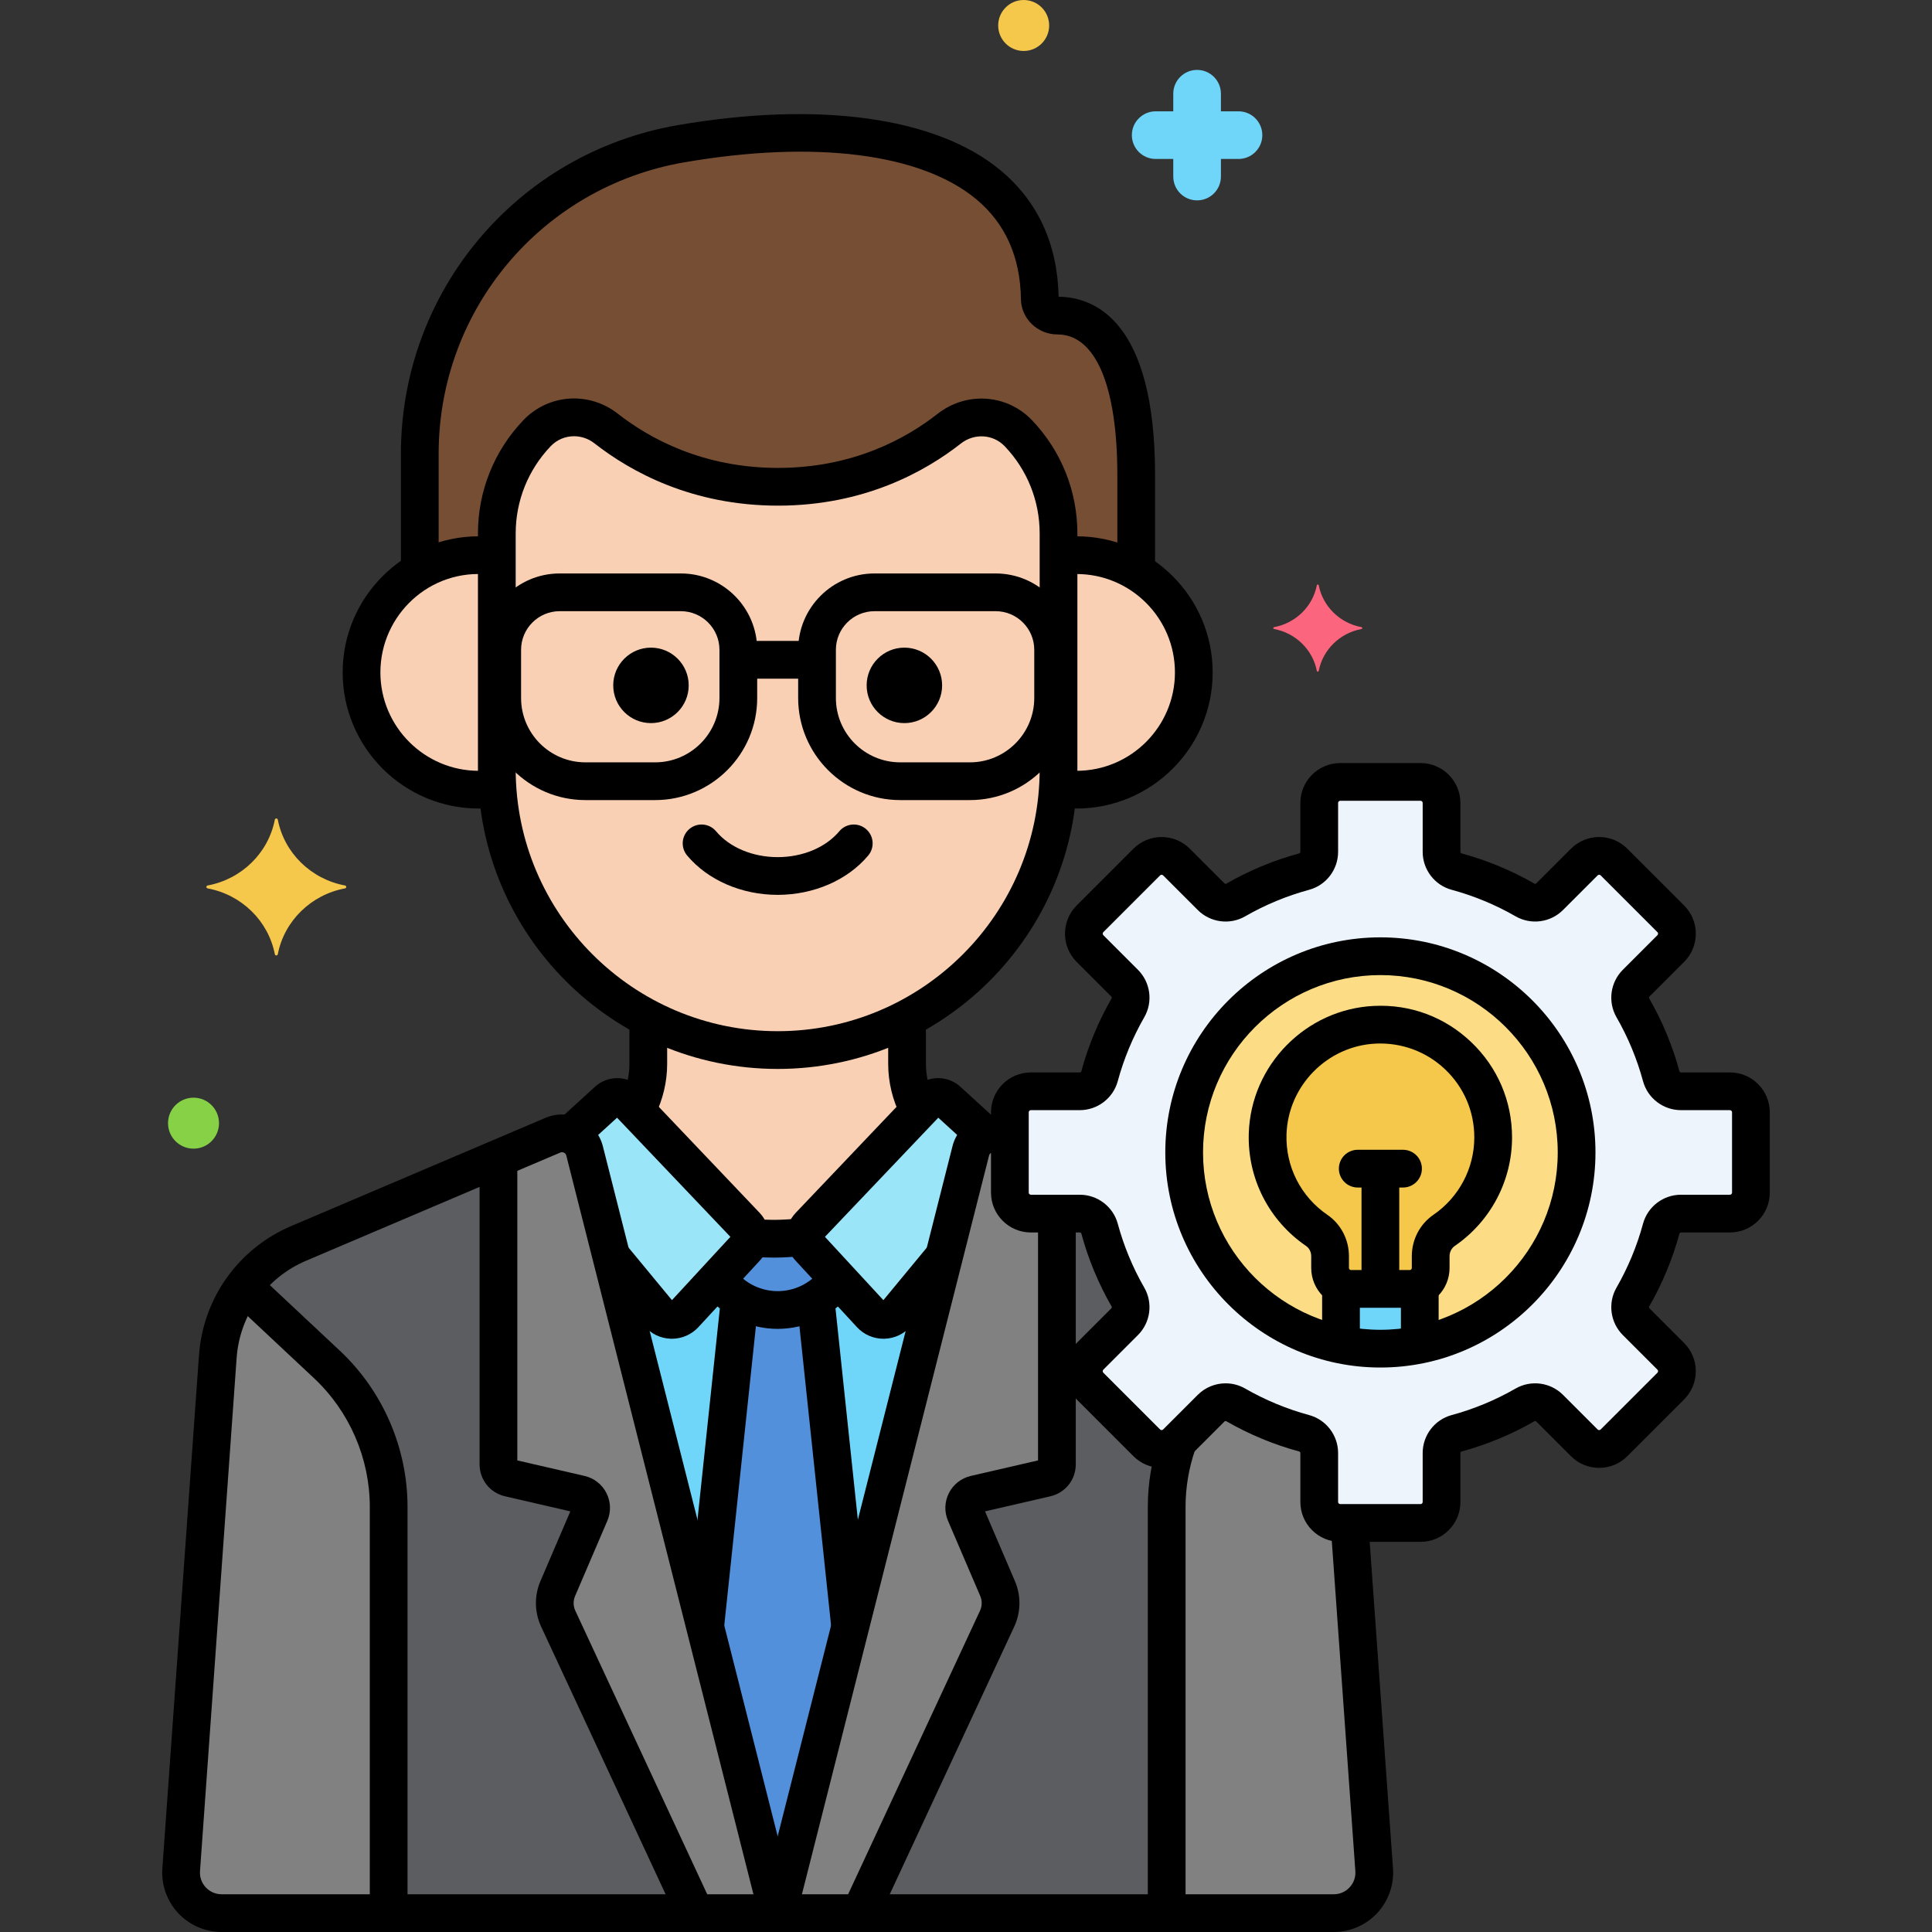 <svg enable-background="new 0 0 256 256" height="512" viewBox="0 0 256 256" width="512" xmlns="http://www.w3.org/2000/svg"><rect x="0" y="0" width="256" height="256" fill="#333333" stroke="none"/><g id="Layer_79"><g><g><g><g><path d="m107.233 165.321c-.376-.408-.562-.926-.561-1.443-1.371.155-2.756.26-4.167.26-1.043 0-2.072-.058-3.094-.143-.025.478-.203.949-.551 1.326l-3.784 4.1c1.76 2.513 4.67 4.161 7.971 4.161s6.211-1.647 7.971-4.161z" fill="#5290db"/></g></g></g><g><g><path d="m120.191 134.916c-5.14 2.69-10.97 4.223-17.145 4.223-6.174 0-12.005-1.533-17.145-4.223v6.057c0 2.204-.568 4.32-1.589 6.18l14.525 15.27c.417.438.603 1.01.573 1.573 1.022.085 2.051.143 3.094.143 1.411 0 2.796-.104 4.167-.26v.004c0-.526.194-1.052.583-1.461l14.525-15.27c-1.021-1.86-1.589-3.976-1.589-6.18v-6.056z" fill="#f9d0b4"/></g></g><g><g><path d="m121.618 149.346c-.906 0-1.781-.495-2.225-1.357-1.114-2.165-1.703-4.591-1.703-7.016v-5.163c0-1.381 1.119-2.5 2.5-2.5s2.5 1.119 2.5 2.5v5.163c0 1.633.397 3.268 1.148 4.729.632 1.228.148 2.735-1.079 3.366-.364.188-.756.278-1.141.278z"/></g></g><g><g><path d="m102.505 166.639c-.886 0-1.827-.039-2.879-.118-1.376-.104-2.408-1.306-2.304-2.683.104-1.376 1.309-2.415 2.683-2.304.924.07 1.742.104 2.5.104 1.016 0 2.097-.06 3.306-.183 1.382-.141 2.601.862 2.74 2.234.14 1.374-.861 2.601-2.234 2.74-1.38.141-2.627.21-3.812.21z"/></g></g><g><g><path d="m84.545 149.205c-.375 0-.756-.085-1.114-.265-1.235-.616-1.737-2.117-1.12-3.353.714-1.431 1.091-3.026 1.091-4.615v-5.253c0-1.381 1.119-2.5 2.5-2.5s2.5 1.119 2.5 2.5v5.253c0 2.359-.56 4.728-1.618 6.848-.438.877-1.321 1.385-2.239 1.385z"/></g></g><g><g><path d="m134.944 57.412c-2.433-2.552-6.39-2.787-9.164-.61-4.386 3.443-11.975 7.698-22.693 7.698-10.745 0-18.374-4.276-22.778-7.723-2.771-2.169-6.72-1.926-9.149.621l-.013.013c-3.413 3.579-5.316 8.334-5.316 13.279v31.233c0 20.468 16.747 37.215 37.215 37.215 20.468 0 37.215-16.747 37.215-37.215v-31.232c0-4.945-1.904-9.701-5.317-13.279z" fill="#f9d0b4"/></g></g><g><g><path d="m142.649 73.561c-.813 0-1.609.069-2.388.189v28.173c0 .839-.038 1.67-.094 2.496.81.13 1.635.217 2.482.217 8.581 0 15.537-6.956 15.537-15.537s-6.956-15.538-15.537-15.538z" fill="#f9d0b4"/></g></g><g><g><path d="m65.831 101.923c0-3.856 0-20.507 0-28.173-.779-.121-1.575-.189-2.388-.189-8.581 0-15.538 6.957-15.538 15.538s6.956 15.537 15.538 15.537c.847 0 1.672-.086 2.482-.217v-.001c-.056-.825-.094-1.656-.094-2.495z" fill="#f9d0b4"/></g></g><g><g><path d="m140.122 41.816c-1.246 0-2.327-.961-2.344-2.207-.285-20.737-23.966-24.633-47.549-20.56-19.994 3.453-34.608 20.791-34.608 41.081v15.559c2.299-1.344 4.966-2.128 7.821-2.128.813 0 1.609.068 2.388.189v-3.059c0-4.945 1.904-9.7 5.316-13.279l.013-.013c2.429-2.547 6.377-2.79 9.149-.621 4.404 3.447 12.034 7.723 22.778 7.723 10.719 0 18.308-4.255 22.693-7.698 2.774-2.177 6.73-1.943 9.164.61 3.413 3.579 5.316 8.334 5.316 13.279v3.059c.779-.121 1.575-.189 2.388-.189 2.89 0 5.586.803 7.903 2.178 0-4.342 0-8.802 0-12.775.003-18.57-6.703-21.149-10.428-21.149z" fill="#754e34"/></g></g><g><g><path d="m103.046 141.639c-21.898 0-39.715-17.816-39.715-39.716v-31.233c0-5.614 2.134-10.942 6.008-15.004 3.326-3.489 8.698-3.86 12.511-.878 4.191 3.281 11.278 7.192 21.237 7.192 9.938 0 16.986-3.896 21.149-7.165 3.818-2.993 9.2-2.628 12.517.852 3.874 4.062 6.008 9.39 6.008 15.004v31.232c0 21.899-17.817 39.716-39.715 39.716zm-26.988-83.836c-1.135 0-2.254.446-3.088 1.321-2.996 3.141-4.639 7.243-4.639 11.566v31.232c0 19.143 15.573 34.716 34.715 34.716s34.715-15.573 34.715-34.716v-31.232c0-4.323-1.643-8.426-4.625-11.553-.001 0-.001 0-.001-.001-1.532-1.607-4.03-1.766-5.812-.368-4.782 3.755-12.87 8.232-24.236 8.232-11.384 0-19.509-4.488-24.319-8.254-.808-.632-1.764-.943-2.71-.943z"/></g></g><g><g><path d="m142.649 107.136c-.61 0-1.227-.036-1.884-.11-1.372-.155-2.358-1.394-2.203-2.766s1.385-2.362 2.766-2.203c.469.054.901.079 1.321.079 7.188 0 13.037-5.849 13.037-13.037 0-7.189-5.849-13.038-13.037-13.038-.406 0-.825.021-1.245.063-1.363.152-2.598-.866-2.734-2.24s.866-2.599 2.24-2.734c.584-.059 1.169-.088 1.739-.088 9.945 0 18.037 8.092 18.037 18.038.001 9.944-8.091 18.036-18.037 18.036z"/></g></g><g><g><path d="m63.442 107.136c-9.945 0-18.037-8.092-18.037-18.037 0-9.946 8.092-18.038 18.037-18.038.619 0 1.25.034 1.877.102 1.373.146 2.367 1.379 2.22 2.751-.146 1.374-1.387 2.371-2.751 2.22-7.802-.832-14.383 5.335-14.383 12.966 0 7.188 5.849 13.037 13.037 13.037.347 0 .688-.018 1.025-.049 1.371-.132 2.593.886 2.719 2.26.127 1.375-.885 2.592-2.26 2.719-.504.045-1.003.069-1.484.069z"/></g></g><g><g><path d="m150.553 77.313c-1.381 0-2.5-1.119-2.5-2.5v-11.85c0-11.851-2.891-18.647-7.931-18.647-2.637 0-4.81-2.097-4.844-4.674-.076-5.59-2.07-10.049-5.927-13.251-7.323-6.081-21.43-7.859-38.696-4.879-18.852 3.255-32.533 19.496-32.533 38.617v14.684c0 1.381-1.119 2.5-2.5 2.5s-2.5-1.119-2.5-2.5v-14.684c0-21.561 15.427-39.874 36.682-43.545 18.713-3.232 34.29-1.059 42.742 5.96 4.972 4.129 7.571 9.771 7.728 16.772 4.845.064 12.779 3.285 12.779 23.646v11.85c0 1.381-1.119 2.501-2.5 2.501z"/></g></g><g><g><path d="m24.008 247.747 4.847-67.923c.455-6.642 4.6-12.466 10.726-15.073l33.676-14.33c1.751-.745 3.754.255 4.209 2.103l25.58 100.976h-73.681c-3.117 0-5.579-2.644-5.357-5.753z" fill="#5b5d60"/></g></g><g><g><path d="m178.805 201.802h-1.218c-1.536 0-2.782-1.246-2.782-2.783v-6.484c0-1.222-.814-2.297-1.993-2.617-3.209-.869-6.251-2.143-9.07-3.762-1.061-.61-2.398-.427-3.264.438l-4.59 4.59c-1.087 1.086-2.848 1.086-3.934 0l-7.526-7.526c-1.087-1.086-1.087-2.848 0-3.935l4.59-4.59c.866-.866 1.048-2.203.438-3.264-1.619-2.818-2.893-5.86-3.762-9.069-.319-1.18-1.395-1.993-2.617-1.993h-6.485c-1.536 0-2.782-1.246-2.782-2.783v-7.188l-.976-.416c-1.751-.745-3.754.255-4.209 2.103l-25.579 100.977h73.681c3.117 0 5.579-2.644 5.357-5.753z" fill="#5b5d60"/></g></g><g><g><path d="m178.805 201.802h-1.218c-1.536 0-2.782-1.246-2.782-2.783v-6.484c0-1.222-.814-2.297-1.993-2.617-3.209-.869-6.251-2.143-9.07-3.762-1.061-.61-2.398-.427-3.264.438l-4.37 4.37c-.99 2.768-1.517 5.709-1.517 8.709v53.827h22.136c3.117 0 5.579-2.644 5.357-5.753z" fill="#818182"/></g></g><g><g><path d="m51.501 199.673c0-7.154-2.962-13.988-8.183-18.879l-11.005-10.31c-1.985 2.671-3.222 5.893-3.458 9.34l-4.847 67.923c-.222 3.109 2.24 5.753 5.357 5.753h22.136z" fill="#818182"/></g></g><g><g><path d="m77.466 152.525c-.456-1.848-2.458-2.849-4.209-2.103l-7.211 3.069v40.542c0 .859.593 1.605 1.43 1.798l9.42 2.174c1.12.259 1.734 1.468 1.281 2.525l-4.271 9.965c-.547 1.277-.525 2.726.061 3.986l18.149 39.019h10.93z" fill="#818182"/></g></g><g><g><path d="m136.592 160.808c-1.536 0-2.782-1.246-2.782-2.783v-7.188l-.976-.416c-1.751-.745-3.754.255-4.209 2.103l-25.579 100.976h10.93l18.149-39.021c.586-1.26.608-2.709.061-3.986l-4.271-9.965c-.453-1.057.161-2.266 1.281-2.524l9.42-2.174c.837-.193 1.43-.938 1.43-1.798v-33.225h-3.454z" fill="#818182"/></g></g><g><g><path d="m77.466 152.525 3.534 13.947 6.271 7.591c.879 1.064 2.495 1.109 3.431.094l8.157-8.837c.758-.821.748-2.089-.022-2.899l-15.687-16.49c-.702-.738-1.866-.779-2.619-.092l-4.983 4.55c.913.343 1.663 1.098 1.918 2.136z" fill="#9be5f9"/></g></g><g><g><path d="m115.39 174.158c.936 1.014 2.552.97 3.431-.094l6.271-7.591 3.533-13.948c.256-1.038 1.005-1.792 1.918-2.136l-4.983-4.55c-.753-.687-1.917-.646-2.619.092l-15.687 16.492c-.77.81-.78 2.078-.022 2.899z" fill="#9be5f9"/></g></g><g><g><g><path d="m118.821 174.063c-.879 1.064-2.495 1.109-3.431.094l-4.373-4.737c-1.76 2.513-4.67 4.161-7.971 4.161s-6.211-1.647-7.971-4.161l-4.373 4.737c-.936 1.014-2.552.97-3.431-.094l-6.271-7.591 22.046 87.028 22.046-87.028z" fill="#70d6f9"/></g></g></g><g><g><path d="m102.92 253.001.382-.509 9.356-36.934-4.591-43.383c-1.467.886-3.181 1.406-5.021 1.406s-3.553-.519-5.021-1.406l-4.591 43.383z" fill="#5290db"/></g></g><g><g><path d="m103.046 118.573c-4.776 0-9.262-1.949-11.999-5.216-.887-1.058-.748-2.635.31-3.521 1.061-.887 2.637-.748 3.522.31 1.799 2.146 4.852 3.428 8.167 3.428s6.368-1.281 8.167-3.428c.888-1.059 2.464-1.196 3.522-.31 1.058.887 1.196 2.464.31 3.521-2.737 3.267-7.223 5.216-11.999 5.216z"/></g></g><g><g><path d="m103.046 256h-73.681c-2.177 0-4.276-.914-5.76-2.507-1.484-1.594-2.246-3.753-2.092-5.924l4.848-67.923c.522-7.613 5.213-14.204 12.241-17.195l33.677-14.331c1.511-.641 3.218-.589 4.685.144 1.469.733 2.537 2.068 2.93 3.662l25.576 100.96c.189.748.022 1.541-.451 2.149-.474.61-1.202.965-1.973.965zm-76.544-8.075c-.058.804.213 1.571.762 2.161.55.589 1.296.914 2.102.914h70.469l-24.791-97.861c-.058-.234-.201-.347-.313-.402-.112-.056-.286-.104-.494-.015l-33.677 14.331c-5.288 2.25-8.817 7.209-9.21 12.942z"/></g></g><g><g><path d="m176.727 256h-73.681c-.771 0-1.499-.355-1.973-.965-.474-.608-.641-1.401-.451-2.149l25.579-100.976c.39-1.579 1.458-2.913 2.927-3.646 1.466-.733 3.175-.784 4.687-.142 1.271.541 1.861 2.009 1.32 3.279-.54 1.271-2.013 1.863-3.279 1.32-.208-.088-.384-.04-.494.016-.111.055-.255.167-.31.386l-24.794 97.877h70.469c.806 0 1.552-.325 2.102-.914.549-.59.819-1.357.762-2.161l-3.211-44.985c-.098-1.377.938-2.573 2.316-2.671 1.361-.104 2.572.938 2.672 2.315l3.211 44.985c.154 2.171-.607 4.33-2.092 5.924-1.484 1.593-3.584 2.507-5.76 2.507z"/></g></g><g><g><path d="m154.591 254.925c-1.381 0-2.5-1.119-2.5-2.5v-52.752c0-3.133.521-6.235 1.548-9.222.449-1.305 1.871-1.999 3.178-1.551 1.306.449 2 1.872 1.551 3.178-.847 2.461-1.276 5.017-1.276 7.595v52.752c-.001 1.381-1.12 2.5-2.501 2.5z"/></g></g><g><g><path d="m51.501 254.925c-1.381 0-2.5-1.119-2.5-2.5v-52.752c0-6.438-2.694-12.653-7.392-17.054l-10.39-9.733c-1.008-.943-1.06-2.525-.115-3.533.943-1.007 2.525-1.061 3.533-.115l10.39 9.733c5.703 5.342 8.974 12.888 8.974 20.702v52.752c0 1.381-1.119 2.5-2.5 2.5z"/></g></g><g><g><path d="m91.775 255.265c-.942 0-1.845-.536-2.269-1.446l-17.806-38.285c-.885-1.902-.918-4.099-.092-6.026l3.962-9.244-8.657-1.998c-1.982-.458-3.367-2.198-3.367-4.233v-40c0-1.381 1.119-2.5 2.5-2.5s2.5 1.119 2.5 2.5v39.479l8.912 2.057c1.258.29 2.314 1.117 2.898 2.269.583 1.151.626 2.491.118 3.677l-4.271 9.964c-.268.623-.257 1.333.029 1.947l17.807 38.284c.582 1.252.04 2.739-1.212 3.321-.341.158-.699.234-1.052.234z"/></g></g><g><g><path d="m114.206 255.502c-.353 0-.711-.075-1.053-.234-1.252-.582-1.794-2.069-1.212-3.321l17.917-38.521c.286-.614.297-1.324.03-1.946l-4.271-9.965c-.509-1.187-.465-2.527.119-3.679.585-1.151 1.642-1.978 2.899-2.268l8.91-2.056v-32.202c0-1.381 1.119-2.5 2.5-2.5s2.5 1.119 2.5 2.5v32.723c0 2.035-1.385 3.775-3.367 4.233l-8.657 1.998 3.963 9.245c.826 1.928.792 4.123-.093 6.025l-17.917 38.521c-.423.911-1.326 1.447-2.268 1.447z"/></g></g><g><g><path d="m89.028 177.391c-.044 0-.088 0-.132-.001-1.379-.038-2.674-.67-3.553-1.733l-6.104-7.39c-.879-1.064-.729-2.64.336-3.52 1.063-.878 2.638-.73 3.52.336l5.942 7.193 7.744-8.39-15.018-15.786-4.204 3.839c-1.021.932-2.602.857-3.532-.161-.931-1.02-.858-2.601.161-3.532l4.658-4.253c1.745-1.592 4.488-1.496 6.116.216l15.688 16.491c1.672 1.759 1.693 4.534.047 6.317l-8.157 8.837c-.908.982-2.181 1.537-3.512 1.537z"/></g></g><g><g><path d="m117.064 177.391c-1.332 0-2.604-.555-3.511-1.536l-8.158-8.838c-1.646-1.783-1.625-4.559.047-6.317l15.688-16.491c1.629-1.714 4.372-1.81 6.116-.215l4.845 4.422c1.02.932 1.092 2.513.161 3.532-.93 1.019-2.512 1.092-3.532.161l-4.391-4.009-15.019 15.787 7.744 8.39 6.042-7.314c.879-1.066 2.456-1.215 3.52-.336 1.064.88 1.215 2.455.336 3.52l-6.203 7.51c-.878 1.063-2.173 1.695-3.552 1.733-.044.001-.089.001-.133.001z"/></g></g><g><g><path d="m112.609 217.635c-1.263 0-2.348-.953-2.483-2.237l-4.48-42.346c-.146-1.373.851-2.604 2.224-2.749 1.365-.139 2.604.851 2.749 2.224l4.48 42.346c.146 1.373-.851 2.604-2.224 2.749-.089.008-.178.013-.266.013z"/></g></g><g><g><path d="m93.482 217.635c-.088 0-.177-.005-.266-.014-1.373-.146-2.369-1.376-2.224-2.749l4.483-42.371c.146-1.374 1.385-2.352 2.749-2.224 1.373.146 2.369 1.376 2.224 2.749l-4.483 42.371c-.135 1.285-1.22 2.238-2.483 2.238z"/></g></g><g><g><g><path d="m103.046 176.081c-3.616 0-7.028-1.593-9.36-4.368-.889-1.058-.751-2.635.306-3.522 1.058-.888 2.636-.75 3.522.306 1.38 1.643 3.396 2.585 5.532 2.585s4.152-.942 5.532-2.585c.887-1.058 2.465-1.194 3.522-.306s1.194 2.465.306 3.522c-2.332 2.775-5.744 4.368-9.36 4.368z"/></g></g></g><g><g><g><circle cx="119.835" cy="90.816" r="5"/></g></g><g><g><circle cx="86.256" cy="90.816" r="5"/></g></g><g><g><path d="m128.521 106.015h-9.237c-7.457 0-13.524-6.067-13.524-13.524v-6.39c0-5.577 4.538-10.115 10.115-10.115h16.057c5.577 0 10.114 4.538 10.114 10.115v6.39c0 7.456-6.067 13.524-13.525 13.524zm-12.646-25.03c-2.82 0-5.115 2.295-5.115 5.115v6.39c0 4.7 3.824 8.524 8.524 8.524h9.237c4.7 0 8.524-3.824 8.524-8.524v-6.39c0-2.82-2.294-5.115-5.114-5.115z"/></g></g><g><g><path d="m86.808 106.015h-9.238c-7.457 0-13.524-6.067-13.524-13.524v-6.39c0-5.577 4.537-10.115 10.114-10.115h16.057c5.577 0 10.115 4.538 10.115 10.115v6.39c0 7.456-6.067 13.524-13.524 13.524zm-12.648-25.03c-2.82 0-5.114 2.295-5.114 5.115v6.39c0 4.7 3.824 8.524 8.524 8.524h9.237c4.7 0 8.524-3.824 8.524-8.524v-6.39c0-2.82-2.295-5.115-5.115-5.115z"/></g></g><g><g><path d="m107.218 89.925h-8.344c-1.381 0-2.5-1.119-2.5-2.5s1.119-2.5 2.5-2.5h8.344c1.381 0 2.5 1.119 2.5 2.5s-1.119 2.5-2.5 2.5z"/></g></g></g><g><g><path d="m229.224 144.601h-6.485c-1.222 0-2.297-.814-2.617-1.993-.869-3.209-2.143-6.251-3.763-9.07-.61-1.061-.427-2.397.438-3.263l4.59-4.591c1.087-1.086 1.087-2.848 0-3.935l-7.525-7.525c-1.086-1.086-2.848-1.086-3.934 0l-4.59 4.589c-.866.866-2.202 1.048-3.264.438-2.819-1.62-5.86-2.893-9.069-3.762-1.179-.319-1.993-1.395-1.993-2.617v-6.485c0-1.537-1.246-2.782-2.782-2.782h-10.643c-1.537 0-2.782 1.245-2.782 2.782v6.485c0 1.222-.814 2.298-1.993 2.617-3.209.869-6.251 2.142-9.07 3.762-1.061.61-2.398.427-3.264-.438l-4.59-4.589c-1.087-1.086-2.848-1.086-3.934 0l-7.526 7.525c-1.087 1.087-1.087 2.849 0 3.935l4.59 4.591c.866.866 1.048 2.202.438 3.263-1.619 2.819-2.893 5.861-3.762 9.07-.319 1.179-1.395 1.993-2.617 1.993h-6.485c-1.536 0-2.782 1.245-2.782 2.782v10.643c0 1.537 1.245 2.783 2.782 2.783h6.485c1.222 0 2.297.813 2.617 1.993.869 3.209 2.143 6.251 3.762 9.069.61 1.061.427 2.398-.438 3.264l-4.59 4.59c-1.087 1.086-1.087 2.849 0 3.935l7.525 7.525c1.086 1.086 2.848 1.086 3.934 0l4.59-4.59c.866-.866 2.202-1.048 3.264-.438 2.819 1.619 5.861 2.893 9.07 3.762 1.179.32 1.993 1.395 1.993 2.617v6.485c0 1.537 1.245 2.782 2.782 2.782h10.643c1.537 0 2.782-1.246 2.782-2.782v-6.485c0-1.222.814-2.297 1.993-2.617 3.209-.869 6.251-2.143 9.069-3.762 1.061-.61 2.398-.427 3.264.438l4.59 4.59c1.086 1.086 2.848 1.086 3.934 0l7.526-7.525c1.087-1.086 1.087-2.849 0-3.935l-4.59-4.59c-.866-.866-1.048-2.202-.438-3.264 1.619-2.819 2.893-5.86 3.763-9.069.319-1.18 1.395-1.993 2.617-1.993h6.485c1.536 0 2.782-1.246 2.782-2.783v-10.643c0-1.537-1.246-2.782-2.782-2.782z" fill="#edf4fc"/></g></g><g><g><circle cx="182.908" cy="152.704" fill="#fcdd86" r="26"/></g></g><g><g><path d="m182.194 135.784c-7.693.358-13.984 6.754-14.225 14.452-.166 5.32 2.454 10.027 6.506 12.801 1.121.767 1.766 2.06 1.766 3.418v1.556c0 1.533 1.243 2.777 2.777 2.777h7.779c1.533 0 2.777-1.243 2.777-2.777v-1.556c0-1.365.655-2.656 1.78-3.427 3.923-2.692 6.5-7.197 6.5-12.314 0-8.491-7.081-15.329-15.66-14.93z" fill="#f5c84c"/></g></g><g><g><path d="m186.797 170.788h-7.779c-.485 0-.934-.135-1.331-.354v7.745c1.686.344 3.432.525 5.22.525s3.534-.181 5.22-.525v-7.745c-.396.219-.845.354-1.33.354z" fill="#70d6f9"/></g></g><g><g><path d="m188.229 204.302h-10.643c-2.913 0-5.282-2.369-5.282-5.282v-6.485c0-.097-.061-.18-.146-.203-3.37-.913-6.621-2.262-9.661-4.008-.082-.046-.182-.031-.25.037l-4.592 4.591c-.996.998-2.323 1.548-3.734 1.548s-2.737-.55-3.735-1.548l-7.525-7.525c-2.06-2.06-2.06-5.41 0-7.47l4.59-4.59c.068-.068.084-.172.039-.251-1.746-3.04-3.095-6.29-4.008-9.661-.023-.086-.107-.146-.204-.146h-6.484c-2.913 0-5.282-2.369-5.282-5.282v-10.643c0-2.913 2.369-5.282 5.282-5.282h6.484c.097 0 .181-.062.205-.148.912-3.369 2.26-6.619 4.006-9.659.047-.081.031-.182-.038-.251l-4.59-4.591c-2.059-2.059-2.06-5.409-.001-7.469l7.526-7.525c.998-.998 2.324-1.548 3.735-1.548s2.738.55 3.735 1.549l4.59 4.587c.069.069.17.083.25.04 3.037-1.746 6.288-3.095 9.662-4.009.087-.023.146-.106.146-.203v-6.485c0-2.912 2.369-5.281 5.282-5.281h10.643c2.913 0 5.282 2.369 5.282 5.281v6.485c0 .097.06.18.145.202 3.374.914 6.624 2.263 9.663 4.009.08.045.182.03.25-.037l4.591-4.59c.998-.998 2.324-1.548 3.735-1.548s2.738.55 3.735 1.549l7.524 7.523c.998.998 1.548 2.324 1.548 3.735s-.55 2.738-1.549 3.735l-4.589 4.59c-.068.069-.084.171-.038.251 1.746 3.039 3.095 6.289 4.008 9.661.023.086.107.146.204.146h6.484c2.913 0 5.282 2.369 5.282 5.282v10.643c0 2.913-2.369 5.282-5.282 5.282h-6.484c-.097 0-.181.061-.204.146-.913 3.373-2.262 6.623-4.009 9.661-.045.078-.028.183.04.252l4.59 4.589c2.06 2.06 2.06 5.41 0 7.47l-7.526 7.525c-.996.998-2.323 1.548-3.734 1.548s-2.737-.55-3.735-1.548l-4.59-4.59c-.069-.069-.172-.083-.25-.039-3.043 1.748-6.294 3.097-9.662 4.009-.086.023-.146.106-.146.203v6.485c0 2.914-2.369 5.283-5.283 5.283zm-25.827-21.003c.887 0 1.779.226 2.586.689 2.668 1.532 5.521 2.716 8.477 3.517 2.261.612 3.84 2.68 3.84 5.029v6.485c0 .155.127.282.282.282h10.643c.155 0 .282-.127.282-.282v-6.485c0-2.35 1.579-4.417 3.84-5.029 2.954-.8 5.807-1.983 8.478-3.518 2.034-1.168 4.616-.824 6.277.84l4.589 4.589c.11.108.288.108.398.001l7.527-7.526c.109-.11.109-.289 0-.399l-4.591-4.59c-1.661-1.663-2.006-4.244-.839-6.277 1.533-2.667 2.717-5.519 3.518-8.477.612-2.261 2.681-3.84 5.03-3.84h6.484c.155 0 .282-.127.282-.282v-10.643c0-.155-.127-.282-.282-.282h-6.484c-2.35 0-4.418-1.579-5.03-3.84-.801-2.958-1.984-5.81-3.518-8.478-1.167-2.033-.822-4.613.838-6.275l4.591-4.592c.055-.056.083-.122.083-.199 0-.078-.028-.145-.083-.2l-7.525-7.524c-.112-.11-.289-.109-.399 0l-4.59 4.589c-1.662 1.662-4.243 2.007-6.277.838-2.667-1.532-5.519-2.716-8.477-3.517-2.26-.61-3.84-2.679-3.84-5.029v-6.485c0-.155-.127-.281-.282-.281h-10.643c-.155 0-.282.126-.282.281v6.485c0 2.351-1.58 4.419-3.842 5.03-2.957.801-5.81 1.984-8.475 3.516-2.036 1.172-4.617.825-6.278-.839l-4.59-4.587c-.113-.112-.289-.11-.399-.001l-7.525 7.524c-.109.11-.109.289 0 .399l4.59 4.591c1.663 1.662 2.008 4.244.838 6.277-1.531 2.668-2.715 5.52-3.516 8.477-.614 2.262-2.683 3.84-5.03 3.84h-6.484c-.155 0-.282.127-.282.282v10.643c0 .155.127.282.282.282h6.484c2.348 0 4.416 1.578 5.03 3.838.801 2.959 1.984 5.812 3.517 8.479 1.169 2.033.824 4.614-.839 6.277l-4.59 4.59c-.109.11-.109.289 0 .399l7.525 7.525c.11.108.287.108.398.001l4.592-4.591c1.003-1.004 2.341-1.527 3.691-1.527z"/></g></g><g><g><path d="m182.908 171.352c-1.381 0-2.5-1.119-2.5-2.5v-13c0-1.381 1.119-2.5 2.5-2.5s2.5 1.119 2.5 2.5v13c0 1.38-1.119 2.5-2.5 2.5z"/></g></g><g><g><path d="m185.908 157.352h-6c-1.381 0-2.5-1.119-2.5-2.5s1.119-2.5 2.5-2.5h6c1.381 0 2.5 1.119 2.5 2.5s-1.119 2.5-2.5 2.5z"/></g></g><g><g><path d="m182.908 181.204c-15.715 0-28.5-12.785-28.5-28.5s12.785-28.5 28.5-28.5 28.5 12.785 28.5 28.5-12.785 28.5-28.5 28.5zm0-52c-12.958 0-23.5 10.542-23.5 23.5s10.542 23.5 23.5 23.5 23.5-10.542 23.5-23.5-10.542-23.5-23.5-23.5z"/></g></g><g><g><path d="m186.798 173.288h-7.779c-2.909 0-5.276-2.367-5.276-5.276v-1.556c0-.558-.254-1.065-.679-1.356-4.941-3.382-7.78-8.968-7.593-14.941.282-9.04 7.577-16.45 16.607-16.871 4.846-.229 9.395 1.483 12.875 4.807 3.483 3.324 5.401 7.807 5.401 12.62 0 5.743-2.836 11.117-7.586 14.376-.435.298-.694.809-.694 1.365v1.557c0 2.908-2.367 5.275-5.276 5.275zm-4.487-35.007c-6.439.3-11.641 5.586-11.842 12.033-.134 4.261 1.892 8.245 5.419 10.66 1.787 1.224 2.854 3.272 2.854 5.481v1.556c0 .152.124.276.276.276h7.779c.152 0 .276-.124.276-.276v-1.557c0-2.206 1.071-4.258 2.866-5.488 3.39-2.326 5.414-6.159 5.414-10.253 0-3.434-1.368-6.632-3.854-9.004-2.482-2.37-5.77-3.576-9.188-3.428z"/></g></g><g><g><path d="m188.128 180.135c-1.381 0-2.5-1.119-2.5-2.5v-6.251c0-1.381 1.119-2.5 2.5-2.5s2.5 1.119 2.5 2.5v6.251c0 1.381-1.119 2.5-2.5 2.5z"/></g></g><g><g><path d="m177.688 180.13c-1.381 0-2.5-1.119-2.5-2.5v-6.382c0-1.381 1.119-2.5 2.5-2.5s2.5 1.119 2.5 2.5v6.382c0 1.381-1.119 2.5-2.5 2.5z"/></g></g><g><g><path d="m45.709 117.33c-4.498-.838-8.043-4.31-8.898-8.716-.043-.221-.352-.221-.395 0-.855 4.406-4.4 7.879-8.898 8.716-.226.042-.226.345 0 .387 4.498.838 8.043 4.31 8.898 8.717.043.221.352.221.395 0 .855-4.406 4.4-7.879 8.898-8.717.226-.042.226-.344 0-.387z" fill="#f5c84c"/></g></g><g><g><path d="m180.402 83.101c-2.862-.533-5.118-2.743-5.663-5.547-.027-.141-.224-.141-.251 0-.544 2.804-2.8 5.014-5.663 5.547-.144.027-.144.219 0 .246 2.862.533 5.118 2.743 5.663 5.547.027.141.224.141.251 0 .544-2.804 2.8-5.014 5.663-5.547.144-.027.144-.219 0-.246z" fill="#fc657e"/></g></g><g><g><path d="m153.134 14.75h2.33v-2.33c0-1.744 1.413-3.157 3.157-3.157s3.157 1.413 3.157 3.157v2.33h2.329c1.744 0 3.157 1.413 3.157 3.157s-1.413 3.157-3.157 3.157h-2.329v2.33c0 1.744-1.413 3.157-3.157 3.157s-3.157-1.413-3.157-3.157v-2.33h-2.33c-1.744 0-3.157-1.413-3.157-3.157s1.413-3.157 3.157-3.157z" fill="#70d6f9"/></g></g><g><g><circle cx="25.642" cy="148.825" fill="#87d147" r="3.377"/></g></g><g><g><circle cx="135.642" cy="3.377" fill="#f5c84c" r="3.377"/></g></g></g></g></svg>